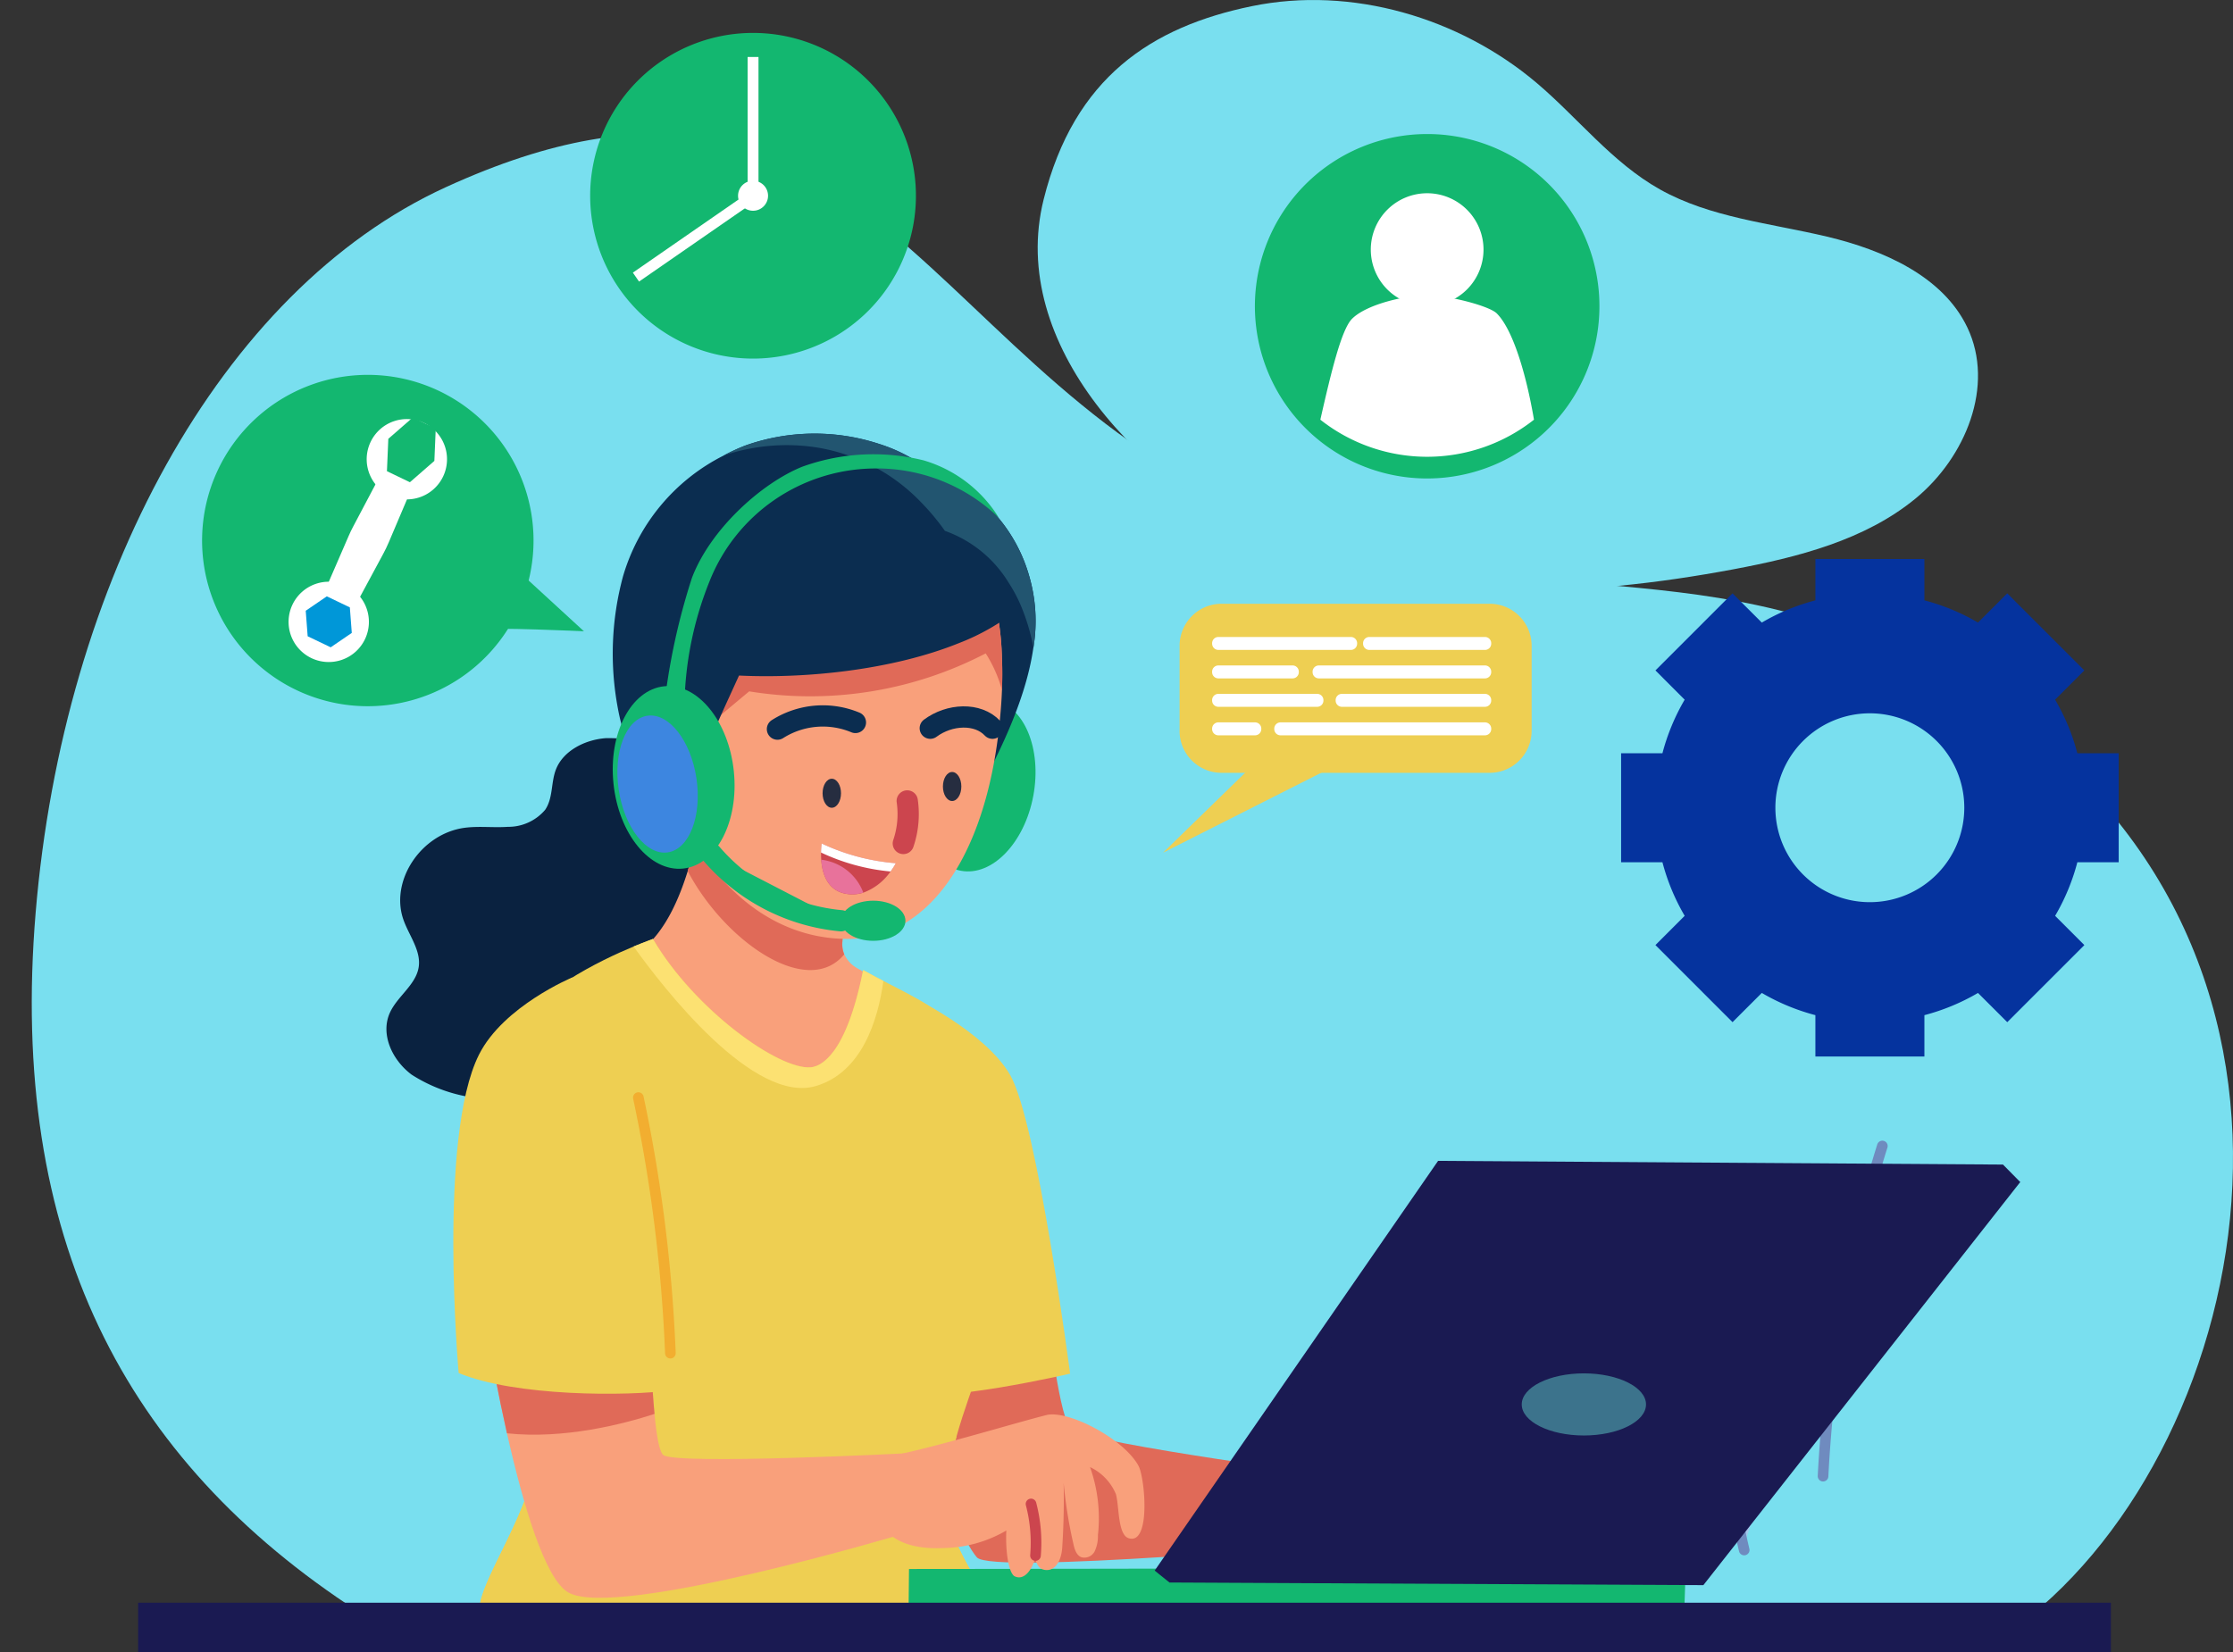 <svg id="Grupo_82626" data-name="Grupo 82626" xmlns="http://www.w3.org/2000/svg" xmlns:xlink="http://www.w3.org/1999/xlink" width="210" height="155.418" viewBox="0 0 210 155.418">
  <rect x="0" y="0" width="210" height="155.418" fill="#333333" stroke="none"/>
  <defs>
    <clipPath id="clip-path">
      <rect id="Rectángulo_35046" data-name="Rectángulo 35046" width="210" height="155.418" fill="none"/>
    </clipPath>
  </defs>
  <g id="Grupo_82625" data-name="Grupo 82625" clip-path="url(#clip-path)">
    <path id="Trazado_116012" data-name="Trazado 116012" d="M193.309,166.988c22.347-16.992,32.3-64.109-3.986-87.213-24.022-15.293-38.962-6.569-65.986-16.686C90.347,50.742,85.429,13.436,45.3,31.793c-21.26,9.722-36,37.122-38.59,68.264-2.541,30.5,8.268,51.422,30.356,65.741C88.935,168,140.908,167.6,193.309,166.988" transform="translate(-3.359 -14.191)" fill="#79dfef"/>
    <path id="Trazado_116013" data-name="Trazado 116013" d="M207.946,18.776c-3.375,13.552,9.159,26.968,22.364,32.53s28.348,4.9,42.495,2.249c6.1-1.143,12.379-2.753,17.121-6.644s7.492-10.649,4.892-16.107c-2.293-4.814-7.877-7.28-13.2-8.545s-10.976-1.783-15.718-4.447c-4.5-2.527-7.687-6.71-11.6-10.023C247.075,1.676,236.924-1.354,227.53.58s-16.715,6.677-19.585,18.2" transform="translate(-109.801 0)" fill="#79dfef"/>
    <path id="Trazado_116014" data-name="Trazado 116014" d="M370.782,140.275V130.023h-3.888a19.893,19.893,0,0,0-2.09-5.039l2.749-2.753-7.25-7.25-2.753,2.749a19.9,19.9,0,0,0-5.04-2.091v-3.887H342.258v3.887a19.894,19.894,0,0,0-5.039,2.091l-2.753-2.749-7.25,7.25,2.749,2.753a20.048,20.048,0,0,0-2.091,5.039h-3.887v10.252h3.887a20.058,20.058,0,0,0,2.091,5.04l-2.749,2.753,7.25,7.25,2.753-2.749a20.065,20.065,0,0,0,5.039,2.09v3.888H352.51V154.66a20.068,20.068,0,0,0,5.04-2.09l2.753,2.749,7.25-7.25-2.749-2.753a19.9,19.9,0,0,0,2.09-5.04Zm-23.4,3.756a8.883,8.883,0,1,1,8.88-8.886,8.886,8.886,0,0,1-8.88,8.886" transform="translate(-171.532 -59.166)" fill="#05339e"/>
    <path id="Trazado_116017" data-name="Trazado 116017" d="M283.2,43A16.2,16.2,0,1,1,267,26.8,16.183,16.183,0,0,1,283.2,43" transform="translate(-132.784 -14.191)" fill="#13b770"/>
    <path id="Trazado_116019" data-name="Trazado 116019" d="M279.259,38.631a5.3,5.3,0,1,1-5.3,5.3,5.3,5.3,0,0,1,5.3-5.3" transform="translate(-145.044 -20.453)" fill="#fff"/>
    <path id="Trazado_116020" data-name="Trazado 116020" d="M283.968,70.727a16.21,16.21,0,0,1-20.09,0c1.036-4.558,1.989-8.494,2.981-9.491,1.4-1.4,5.122-2.218,7.059-2.218s5.833.992,6.552,1.712c1.469,1.464,2.734,5.507,3.5,10" transform="translate(-139.708 -31.247)" fill="#fff"/>
    <path id="Trazado_116021" data-name="Trazado 116021" d="M235.75,132.647v-8a3.952,3.952,0,0,1,3.953-3.953h25.2a3.952,3.952,0,0,1,3.953,3.953v8a3.952,3.952,0,0,1-3.953,3.953h-25.2a3.953,3.953,0,0,1-3.957-3.953" transform="translate(-124.816 -63.901)" fill="#eecf52"/>
    <path id="Trazado_116022" data-name="Trazado 116022" d="M244.647,145.205l-12.2,11.882,19.768-9.99" transform="translate(-123.069 -76.878)" fill="#eecf52"/>
    <path id="Trazado_116023" data-name="Trazado 116023" d="M242.25,127.966v-.042a.588.588,0,0,1,.588-.588H255.3a.588.588,0,0,1,.588.588v.042a.588.588,0,0,1-.588.588h-12.46a.588.588,0,0,1-.588-.588" transform="translate(-128.258 -67.417)" fill="#fff"/>
    <path id="Trazado_116024" data-name="Trazado 116024" d="M272.42,127.966v-.042a.588.588,0,0,1,.588-.588h10.875a.588.588,0,0,1,.588.588v.042a.588.588,0,0,1-.588.588H273.008a.588.588,0,0,1-.588-.588" transform="translate(-144.231 -67.417)" fill="#fff"/>
    <path id="Trazado_116025" data-name="Trazado 116025" d="M262.33,133.656v-.042a.588.588,0,0,1,.588-.588h15.622a.588.588,0,0,1,.588.588v.042a.588.588,0,0,1-.588.588H262.918a.588.588,0,0,1-.588-.588" transform="translate(-138.889 -70.429)" fill="#fff"/>
    <path id="Trazado_116026" data-name="Trazado 116026" d="M242.25,133.656v-.042a.588.588,0,0,1,.588-.588h6.978a.588.588,0,0,1,.588.588v.042a.588.588,0,0,1-.588.588h-6.978a.588.588,0,0,1-.588-.588" transform="translate(-128.258 -70.429)" fill="#fff"/>
    <path id="Trazado_116027" data-name="Trazado 116027" d="M266.94,139.346V139.3a.588.588,0,0,1,.588-.588h13.453a.588.588,0,0,1,.588.588v.042a.588.588,0,0,1-.588.588H267.528a.588.588,0,0,1-.588-.588" transform="translate(-141.33 -73.442)" fill="#fff"/>
    <path id="Trazado_116028" data-name="Trazado 116028" d="M242.25,139.346V139.3a.588.588,0,0,1,.588-.588h9.293a.588.588,0,0,1,.588.588v.042a.588.588,0,0,1-.588.588h-9.293a.588.588,0,0,1-.588-.588" transform="translate(-128.258 -73.442)" fill="#fff"/>
    <path id="Trazado_116029" data-name="Trazado 116029" d="M242.25,145.036v-.042a.588.588,0,0,1,.588-.588h3.449a.588.588,0,0,1,.588.588v.042a.588.588,0,0,1-.588.588h-3.449a.588.588,0,0,1-.588-.588" transform="translate(-128.258 -76.454)" fill="#fff"/>
    <path id="Trazado_116030" data-name="Trazado 116030" d="M254.67,145.036v-.042a.588.588,0,0,1,.588-.588h19.227a.588.588,0,0,1,.588.588v.042a.588.588,0,0,1-.588.588H255.258a.588.588,0,0,1-.588-.588" transform="translate(-134.833 -76.454)" fill="#fff"/>
    <path id="Trazado_116031" data-name="Trazado 116031" d="M50.438,75.947a15.585,15.585,0,1,1-9.041,20.1,15.585,15.585,0,0,1,9.041-20.1" transform="translate(-21.378 -39.671)" fill="#13b770"/>
    <path id="Trazado_116032" data-name="Trazado 116032" d="M64.857,121.7a3.777,3.777,0,1,1-1.77-5.039,3.776,3.776,0,0,1,1.77,5.039" transform="translate(-30.536 -61.567)" fill="#fff"/>
    <path id="Trazado_116033" data-name="Trazado 116033" d="M61.284,122.974l-.182-2.4,1.983-1.356,2.166,1.04.182,2.4-1.983,1.355Z" transform="translate(-32.35 -63.122)" fill="#0097d8"/>
    <path id="Trazado_116034" data-name="Trazado 116034" d="M80.467,89.187a3.777,3.777,0,1,1-1.77-5.039,3.776,3.776,0,0,1,1.77,5.039" transform="translate(-38.8 -44.354)" fill="#fff"/>
    <path id="Trazado_116035" data-name="Trazado 116035" d="M77.332,88.513l.13-3.045,2.3-2.006L81.922,84.5l-.13,3.045-2.3,2.006Z" transform="translate(-40.943 -44.189)" fill="#13b770"/>
    <path id="Trazado_116036" data-name="Trazado 116036" d="M68.011,107.125l-2.889-1.387,2.135-4.925q.2-.469.442-.921l2.509-4.746L73.1,96.533l-2.059,4.85q-.239.563-.529,1.1Z" transform="translate(-34.478 -50.374)" fill="#fff"/>
    <path id="Trazado_116037" data-name="Trazado 116037" d="M96.514,119.387c.557-.258,9.5.15,9.5.15l-6.446-5.918Z" transform="translate(-51.099 -60.155)" fill="#13b770"/>
    <path id="Trazado_116038" data-name="Trazado 116038" d="M133.176,6.579a15.318,15.318,0,1,1-15.226,15.409A15.318,15.318,0,0,1,133.176,6.579" transform="translate(-62.448 -3.483)" fill="#13b770"/>
    <rect id="Rectángulo_35043" data-name="Rectángulo 35043" width="1.023" height="12.864" transform="translate(70.309 5.36)" fill="#fff"/>
    <rect id="Rectángulo_35044" data-name="Rectángulo 35044" width="13.039" height="1.023" transform="matrix(0.822, -0.569, 0.569, 0.822, 59.517, 25.646)" fill="#fff"/>
    <path id="Trazado_116039" data-name="Trazado 116039" d="M150.327,37.545a1.41,1.41,0,1,1-1.41-1.41,1.41,1.41,0,0,1,1.41,1.41" transform="translate(-78.097 -19.131)" fill="#fff"/>
    <path id="Trazado_116045" data-name="Trazado 116045" d="M251.969,274.115A101.573,101.573,0,0,1,222.78,286.6" transform="translate(-117.949 -145.128)" fill="none" stroke="#6f8bbf" stroke-linecap="round" stroke-miterlimit="10" stroke-width="1"/>
    <path id="Trazado_116057" data-name="Trazado 116057" d="M369.926,229.1a125.117,125.117,0,0,0-5.576,31.057" transform="translate(-192.903 -121.298)" fill="none" stroke="#6f8bbf" stroke-linecap="round" stroke-miterlimit="10" stroke-width="1"/>
    <path id="Trazado_116058" data-name="Trazado 116058" d="M342.5,272.029c4.1-11.133,3.284-23.754-2.146-33.014a50.905,50.905,0,0,0-3.092,18.173c.1,6.992,2.452,12.489,5.237,14.841" transform="translate(-178.559 -126.545)" fill="#a2c7eb"/>
    <path id="Trazado_116059" data-name="Trazado 116059" d="M343.737,244.8a94.364,94.364,0,0,0,2.056,30.61" transform="translate(-181.763 -129.605)" fill="none" stroke="#6f8bbf" stroke-linecap="round" stroke-miterlimit="10" stroke-width="1"/>
    <path id="Trazado_116066" data-name="Trazado 116066" d="M93.044,226.441a35.684,35.684,0,0,1,9.886-30.625c.914,11.38-2.568,22.974-9.886,30.625" transform="translate(-49.022 -103.674)" fill="#a2c7eb"/>
    <path id="Trazado_116069" data-name="Trazado 116069" d="M101.387,205.307a68.515,68.515,0,0,1-8.41,26.623" transform="translate(-49.226 -108.698)" fill="none" stroke="#6f8bbf" stroke-linecap="round" stroke-miterlimit="10" stroke-width="1"/>
    <path id="Trazado_116074" data-name="Trazado 116074" d="M194.5,264.135s1.031,9.444,2.183,10.2c2.061,1.36,25.918,4.5,25.918,4.5l-.781,6.207s-32.675,2.936-34.064,1.3c-2.409-2.833-6.644-16.5-6.644-16.5Z" transform="translate(-95.888 -139.845)" fill="#e06a58"/>
    <path id="Trazado_116075" data-name="Trazado 116075" d="M176.08,205.333l2.64-6.338s7.162,3.364,9.524,7.52c2.527,4.442,5.618,28.059,5.618,28.059s-12.644,2.913-14.968,1.675-2.814-30.916-2.814-30.916" transform="translate(-93.224 -105.357)" fill="#eecf52"/>
    <path id="Trazado_116076" data-name="Trazado 116076" d="M103.634,148.658a13.979,13.979,0,0,0-5.788-1.12c-1.981.151-4,1.2-4.677,2.941-.48,1.233-.259,2.687-1.016,3.8a4.543,4.543,0,0,1-3.51,1.6c-1.351.094-2.71-.085-4.051.089-4.141.551-7.1,5.049-5.736,8.734.541,1.468,1.652,2.87,1.4,4.4-.268,1.638-1.986,2.715-2.692,4.235-.936,2.023.184,4.475,2.033,5.854a14.531,14.531,0,0,0,6.588,2.245,27.356,27.356,0,0,0,9.708.028,12.167,12.167,0,0,0,7.854-4.969,40.609,40.609,0,0,1,2.019-3.553c1.75-2.245,4.851-3.115,7.294-4.706,2.668-1.746,4.626-5.143,3.054-7.8-1.515-2.555-5.458-3.124-7.04-5.642a17.673,17.673,0,0,1-1.233-3.412c-.433-1.139-1.468-1.713-4.2-2.715" transform="translate(-40.885 -78.101)" fill="#0a2240"/>
    <path id="Trazado_116077" data-name="Trazado 116077" d="M140.144,185.011a2.776,2.776,0,0,0,1.779,1.176,2.666,2.666,0,0,0,2-1.063,20.253,20.253,0,0,0,5.153-9.882c-.663-.376-1.3-.739-1.882-1.078a2.858,2.858,0,0,1-1.172-1.289,2.477,2.477,0,0,1-.174-1.214,34.7,34.7,0,0,1,1.953-9.1c-5.9-1.332-11.467-2.913-14.667-5.586-.391,1.647-.852,4.87-1.835,8.065-1.049,3.383-2.687,6.729-5.463,8.169a58.545,58.545,0,0,1,14.314,11.8" transform="translate(-66.62 -83.109)" fill="#f9a07b"/>
    <path id="Trazado_116078" data-name="Trazado 116078" d="M151.99,171.671a2.469,2.469,0,0,0,.174,1.214c-3.492,4.235-11.3-1.3-14.724-7.835.983-3.2,1.445-6.418,1.835-8.065,3.2,2.673,8.766,4.259,14.667,5.585a34.66,34.66,0,0,0-1.953,9.1" transform="translate(-72.767 -83.115)" fill="#e06a58"/>
    <path id="Trazado_116079" data-name="Trazado 116079" d="M139.629,239.132c-.772,5.11,4.743,10.611,4.88,13.34-11.712,0-36.247.715-48.74-.983-.569-3.153,5.6-10.244,5.6-17.246,0-.927-.038-1.943-.113-3.035-.2-3.124-.659-6.842-1.172-10.653-1.393-10.225-3.247-21.161-1.878-23.429,2.682-4.419,8.955-7.421,12.065-8.71,1.068-.442,1.765-.682,1.816-.711,3.9,6.654,11.839,12.329,14.837,12.074.833-.066,3.3-.927,4.936-9.148.635.362,1.271.7,1.9,1.021,3.1,1.614,6.009,2.946,6.847,5.021,2.212,5.463,4.381,19.236,3.9,24.135-.485,4.941-2.47,8.715-3.863,13.674-.325,1.162-.621,2.4-.861,3.722-.061.3-.108.607-.155.927" transform="translate(-50.684 -99.379)" fill="#eecf52"/>
    <path id="Trazado_116080" data-name="Trazado 116080" d="M144.508,283.6c-11.712,0-36.247.715-48.74-.983-.569-3.153,5.6-10.244,5.6-17.246,0-.927-.038-1.943-.113-3.035-.2-3.125-.659-6.842-1.172-10.653,2.216,2.339,5.449-7.543,6.88-4.649,7.741,15.622,13.844,19.73,24.45,19.73a40.721,40.721,0,0,0,9.232-1.153c-.325,1.162-.621,2.4-.861,3.722q-.085.452-.155.932c-.772,5.1,4.743,10.6,4.88,13.336" transform="translate(-50.684 -130.506)" fill="#eecf52"/>
    <path id="Trazado_116081" data-name="Trazado 116081" d="M150.12,191.653c-.5,3.656-2,8.583-6.334,9.882-5.863,1.755-14.347-9.2-17.157-13.119,1.068-.442,1.765-.682,1.816-.711,3.9,6.654,11.839,12.329,14.837,12.074.833-.066,3.3-.927,4.936-9.148.635.358,1.271.692,1.9,1.021" transform="translate(-67.043 -99.379)" fill="#fce172"/>
    <path id="Trazado_116082" data-name="Trazado 116082" d="M181.623,313.528l-.042,4.08,72.936.433.151-4.626Z" transform="translate(-96.137 -165.936)" fill="#13b770"/>
    <path id="Trazado_116083" data-name="Trazado 116083" d="M312.172,234.06l-1.623-1.647-53.126-.348L230.77,270.608l1.393,1.12Z" transform="translate(-122.18 -122.865)" fill="#1a1a52"/>
    <path id="Trazado_116084" data-name="Trazado 116084" d="M260.016,235.1,233.73,273.332l50.208.249,29.8-37.917Z" transform="translate(-123.747 -124.47)" fill="#1a1a52"/>
    <path id="Trazado_116085" data-name="Trazado 116085" d="M309.974,274.545c3.228,0,5.844,1.308,5.844,2.922s-2.617,2.922-5.844,2.922-5.844-1.308-5.844-2.922,2.617-2.922,5.844-2.922" transform="translate(-161.02 -145.356)" fill="#3c738c"/>
    <path id="Trazado_116086" data-name="Trazado 116086" d="M183.728,146.869c.828-4.443,3.875-7.6,6.805-7.056s4.635,4.591,3.807,9.034-3.875,7.6-6.805,7.056-4.635-4.59-3.807-9.033" transform="translate(-97.163 -73.991)" fill="#13b770"/>
    <path id="Trazado_116087" data-name="Trazado 116087" d="M193.172,111.28c-.546,3.868-2.273,8.131-4.79,12.841-.885-3.859-1.449-8.559-2.23-13.26a54.86,54.86,0,0,0-3.562-13.27,23.036,23.036,0,0,0-1.289-2.419,8.586,8.586,0,0,1,3.1.278,10.374,10.374,0,0,1,4.235,2.31,14.849,14.849,0,0,1,4.127,6.743,15.133,15.133,0,0,1,.414,6.776" transform="translate(-95.988 -50.369)" fill="#0b2d50"/>
    <path id="Trazado_116088" data-name="Trazado 116088" d="M162.855,113.129c-.028.762-.08,1.539-.151,2.31-1.073,12.517-6.329,21.1-14.371,21.1-11.355,0-18.714-12.733-18.714-25.208,0-12.305,7.538-21.213,16.361-20.182,5.087.583,8.8,2.273,11.444,4.748a15.6,15.6,0,0,1,3.868,5.9,25.8,25.8,0,0,1,1.558,8.5c0,.009.009.019.009.028.038.913.028,1.845,0,2.8" transform="translate(-68.626 -48.218)" fill="#f9a07b"/>
    <path id="Trazado_116089" data-name="Trazado 116089" d="M168.706,123.369a12.579,12.579,0,0,0-1.529-3.449,35.731,35.731,0,0,1-22.243,3.572c-1.44,1.2-2.847,2.381-4.263,3.562.028-5.694.108-9.548,2.329-12.305,2.085-2.588,5.562-3.562,8.856-3.986a40.963,40.963,0,0,1,11.176.071,11.31,11.31,0,0,1,4.117,1.219,25.8,25.8,0,0,1,1.558,8.5c0,.009.009.019.009.028.033.9.024,1.835-.009,2.79" transform="translate(-74.477 -58.458)" fill="#e06a58"/>
    <path id="Trazado_116090" data-name="Trazado 116090" d="M160.706,103.1a20.976,20.976,0,0,1-5.7,3.294c-6.24,2.517-14.347,3.35-20.667,3.045-3.106,6.823-4.362,9.27-5.157,15.222-3.035-2.847-5.506-8.061-6.24-12.159a27.811,27.811,0,0,1,.485-12.385,18.523,18.523,0,0,1,9.449-11.364,17.762,17.762,0,0,1,2.033-.941,19.466,19.466,0,0,1,12.625-.151,15.036,15.036,0,0,1,5.713,3.322,28.22,28.22,0,0,1,6.465,9.75c.4.9.729,1.713,1,2.367" transform="translate(-64.839 -45.892)" fill="#0b2d50"/>
    <path id="Trazado_116091" data-name="Trazado 116091" d="M173.742,106.8a19.159,19.159,0,0,0-1.191-3.976,13.7,13.7,0,0,0-1.12-2.1,11.534,11.534,0,0,0-6.009-4.9,22.113,22.113,0,0,0-2.259-2.706,17.43,17.43,0,0,0-9.726-5.129,18.478,18.478,0,0,0-8.837.753,17.756,17.756,0,0,1,2.033-.941,19.466,19.466,0,0,1,12.625-.151,15.036,15.036,0,0,1,5.713,3.322,10.374,10.374,0,0,1,4.235,2.31,14.849,14.849,0,0,1,4.127,6.743,15.2,15.2,0,0,1,.409,6.776" transform="translate(-76.558 -45.887)" fill="#225570"/>
    <path id="Trazado_116092" data-name="Trazado 116092" d="M155.38,144.366a7.965,7.965,0,0,1,7.331-.626" transform="translate(-82.265 -75.78)" fill="none" stroke="#0b2d50" stroke-linecap="round" stroke-miterlimit="10" stroke-width="2"/>
    <path id="Trazado_116093" data-name="Trazado 116093" d="M185.92,144.385c1.8-1.341,4.461-1.478,5.849,0" transform="translate(-98.434 -75.884)" fill="none" stroke="#0b2d50" stroke-linecap="round" stroke-miterlimit="10" stroke-width="2"/>
    <path id="Trazado_116094" data-name="Trazado 116094" d="M180.9,160.115a8.613,8.613,0,0,1-.367,4" transform="translate(-95.58 -84.772)" fill="none" stroke="#cc454e" stroke-linecap="round" stroke-miterlimit="10" stroke-width="2"/>
    <path id="Trazado_116095" data-name="Trazado 116095" d="M165.266,155.675c.478,0,.866.611.866,1.365s-.388,1.365-.866,1.365-.866-.611-.866-1.365.388-1.365.866-1.365" transform="translate(-87.041 -82.421)" fill="#262d40"/>
    <path id="Trazado_116096" data-name="Trazado 116096" d="M189.316,154.325c.478,0,.866.611.866,1.365s-.388,1.365-.866,1.365-.866-.611-.866-1.365.388-1.365.866-1.365" transform="translate(-99.774 -81.706)" fill="#262d40"/>
    <path id="Trazado_116097" data-name="Trazado 116097" d="M171.117,170.479a6.651,6.651,0,0,1-.494.776,5.374,5.374,0,0,1-2.555,1.99h0a3.337,3.337,0,0,1-1.642.108c-1.769-.315-2.235-1.948-2.32-3.2a6.73,6.73,0,0,1-.014-.678,6.415,6.415,0,0,1,.066-.847,20.147,20.147,0,0,0,6.964,1.854" transform="translate(-86.873 -89.277)" fill="#cc454e"/>
    <path id="Trazado_116098" data-name="Trazado 116098" d="M171.12,170.479a6.651,6.651,0,0,1-.494.776,19.439,19.439,0,0,1-6.536-1.783,6.412,6.412,0,0,1,.066-.847,20.147,20.147,0,0,0,6.964,1.854" transform="translate(-86.876 -89.277)" fill="#fff"/>
    <path id="Trazado_116099" data-name="Trazado 116099" d="M168.082,174.951a3.336,3.336,0,0,1-1.642.108c-1.769-.315-2.235-1.948-2.32-3.2a4.818,4.818,0,0,1,3.962,3.1" transform="translate(-86.892 -90.988)" fill="#e8729b"/>
    <path id="Trazado_116100" data-name="Trazado 116100" d="M134.693,114.512a32.528,32.528,0,0,1,2.343-11.7A16.811,16.811,0,0,1,152.4,92.156a16.5,16.5,0,0,1,11.867,4.64,12.443,12.443,0,0,0-7.063-5.4,19.689,19.689,0,0,0-11.449.6c-3.84,1.558-8.625,5.882-10.357,10.451a61.58,61.58,0,0,0-2.569,11.684Z" transform="translate(-70.326 -48.086)" fill="#13b770"/>
    <path id="Trazado_116101" data-name="Trazado 116101" d="M127.3,137.168c3.125-.325,6.057,3.251,6.55,7.986s-1.642,8.838-4.767,9.162-6.057-3.251-6.55-7.986,1.642-8.838,4.767-9.162" transform="translate(-64.838 -72.612)" fill="#13b770"/>
    <path id="Trazado_116102" data-name="Trazado 116102" d="M126.205,143.058c2.017-.3,4.085,2.328,4.619,5.877s-.67,6.672-2.687,6.975-4.085-2.328-4.619-5.877.67-6.672,2.687-6.975" transform="translate(-65.329 -75.729)" fill="#3d86e0"/>
    <path id="Trazado_116103" data-name="Trazado 116103" d="M171.11,180.055c1.674,0,3.03.845,3.03,1.887s-1.357,1.887-3.03,1.887-3.03-.845-3.03-1.887,1.357-1.887,3.03-1.887" transform="translate(-88.989 -95.329)" fill="#13b770"/>
    <path id="Trazado_116104" data-name="Trazado 116104" d="M142.17,170.655a18.308,18.308,0,0,0,12.192,6.31" transform="translate(-75.271 -90.352)" fill="#13b770" stroke="#13b770" stroke-linecap="round" stroke-miterlimit="10" stroke-width="2"/>
    <path id="Trazado_116105" data-name="Trazado 116105" d="M136.133,269.089l-.292,7.524s-27.212,8.155-31.706,5.576c-2.193-1.261-4.24-8.2-5.769-14.968-1.6-7.115-2.626-14.041-2.626-14.041l15.952-3.125s.009,9.726.551,15.35c.193,2.094.471,3.619.842,3.868,1.407.927,23.048-.184,23.048-.184" transform="translate(-50.689 -132.39)" fill="#f9a07b"/>
    <path id="Trazado_116106" data-name="Trazado 116106" d="M112.242,265.39c-2.9.941-8.494,2.4-13.877,1.821-1.6-7.115-2.626-14.041-2.626-14.041l15.952-3.124s.009,9.722.551,15.345" transform="translate(-50.689 -132.385)" fill="#e06a58"/>
    <path id="Trazado_116107" data-name="Trazado 116107" d="M178.363,286.476c4.047-.866,10.9-2.946,13.74-3.661,2.019-.508,7.275,2.212,8.663,4.776.607,1.12,1.181,7.463-.922,6.809-1.054-.329-.88-3.049-1.209-4.16a4.9,4.9,0,0,0-2.428-2.532,14.346,14.346,0,0,1,.743,6.4,3.32,3.32,0,0,1-.3,1.506,1.081,1.081,0,0,1-1.27.569c-.48-.2-.645-.8-.753-1.318a42.835,42.835,0,0,1-.9-5.656c.038,2.009,0,4.023-.132,6.028-.094,1.534-.856,2.376-1.793,2.108-.419-.118-.588-.5-.767-1.012-.282.983-.988,2.07-1.9,1.656-.555-.249-.9-2.254-.8-4.315a12.074,12.074,0,0,1-6,1.652c-2.042.094-4.131-.287-5.36-1.675a36.1,36.1,0,0,1,1.393-7.181" transform="translate(-93.696 -149.702)" fill="#f9a07b"/>
    <path id="Trazado_116108" data-name="Trazado 116108" d="M206.479,305.506a14.387,14.387,0,0,0-.419-4.851" transform="translate(-109.097 -159.18)" fill="none" stroke="#cc454e" stroke-linecap="round" stroke-miterlimit="10" stroke-width="1"/>
    <path id="Trazado_116109" data-name="Trazado 116109" d="M107.179,205.338c-1.158-3.261-5.4-9.933-5.4-9.933s-6.47,2.692-8.766,7.261c-3.887,7.736-1.91,29.946-1.91,29.946,5.237,2.193,15.75,2.226,20.225,1.6,0,0-1.83-22.351-4.15-28.869" transform="translate(-47.969 -103.456)" fill="#eecf52"/>
    <path id="Trazado_116110" data-name="Trazado 116110" d="M127.58,219.415a143.872,143.872,0,0,1,3.012,24.041" transform="translate(-67.546 -116.168)" fill="none" stroke="#f2ae30" stroke-linecap="round" stroke-miterlimit="10" stroke-width="1"/>
    <rect id="Rectángulo_35045" data-name="Rectángulo 35045" width="185.531" height="4.654" transform="translate(12.987 150.764)" fill="#1a1a52"/>
  </g>
</svg>
